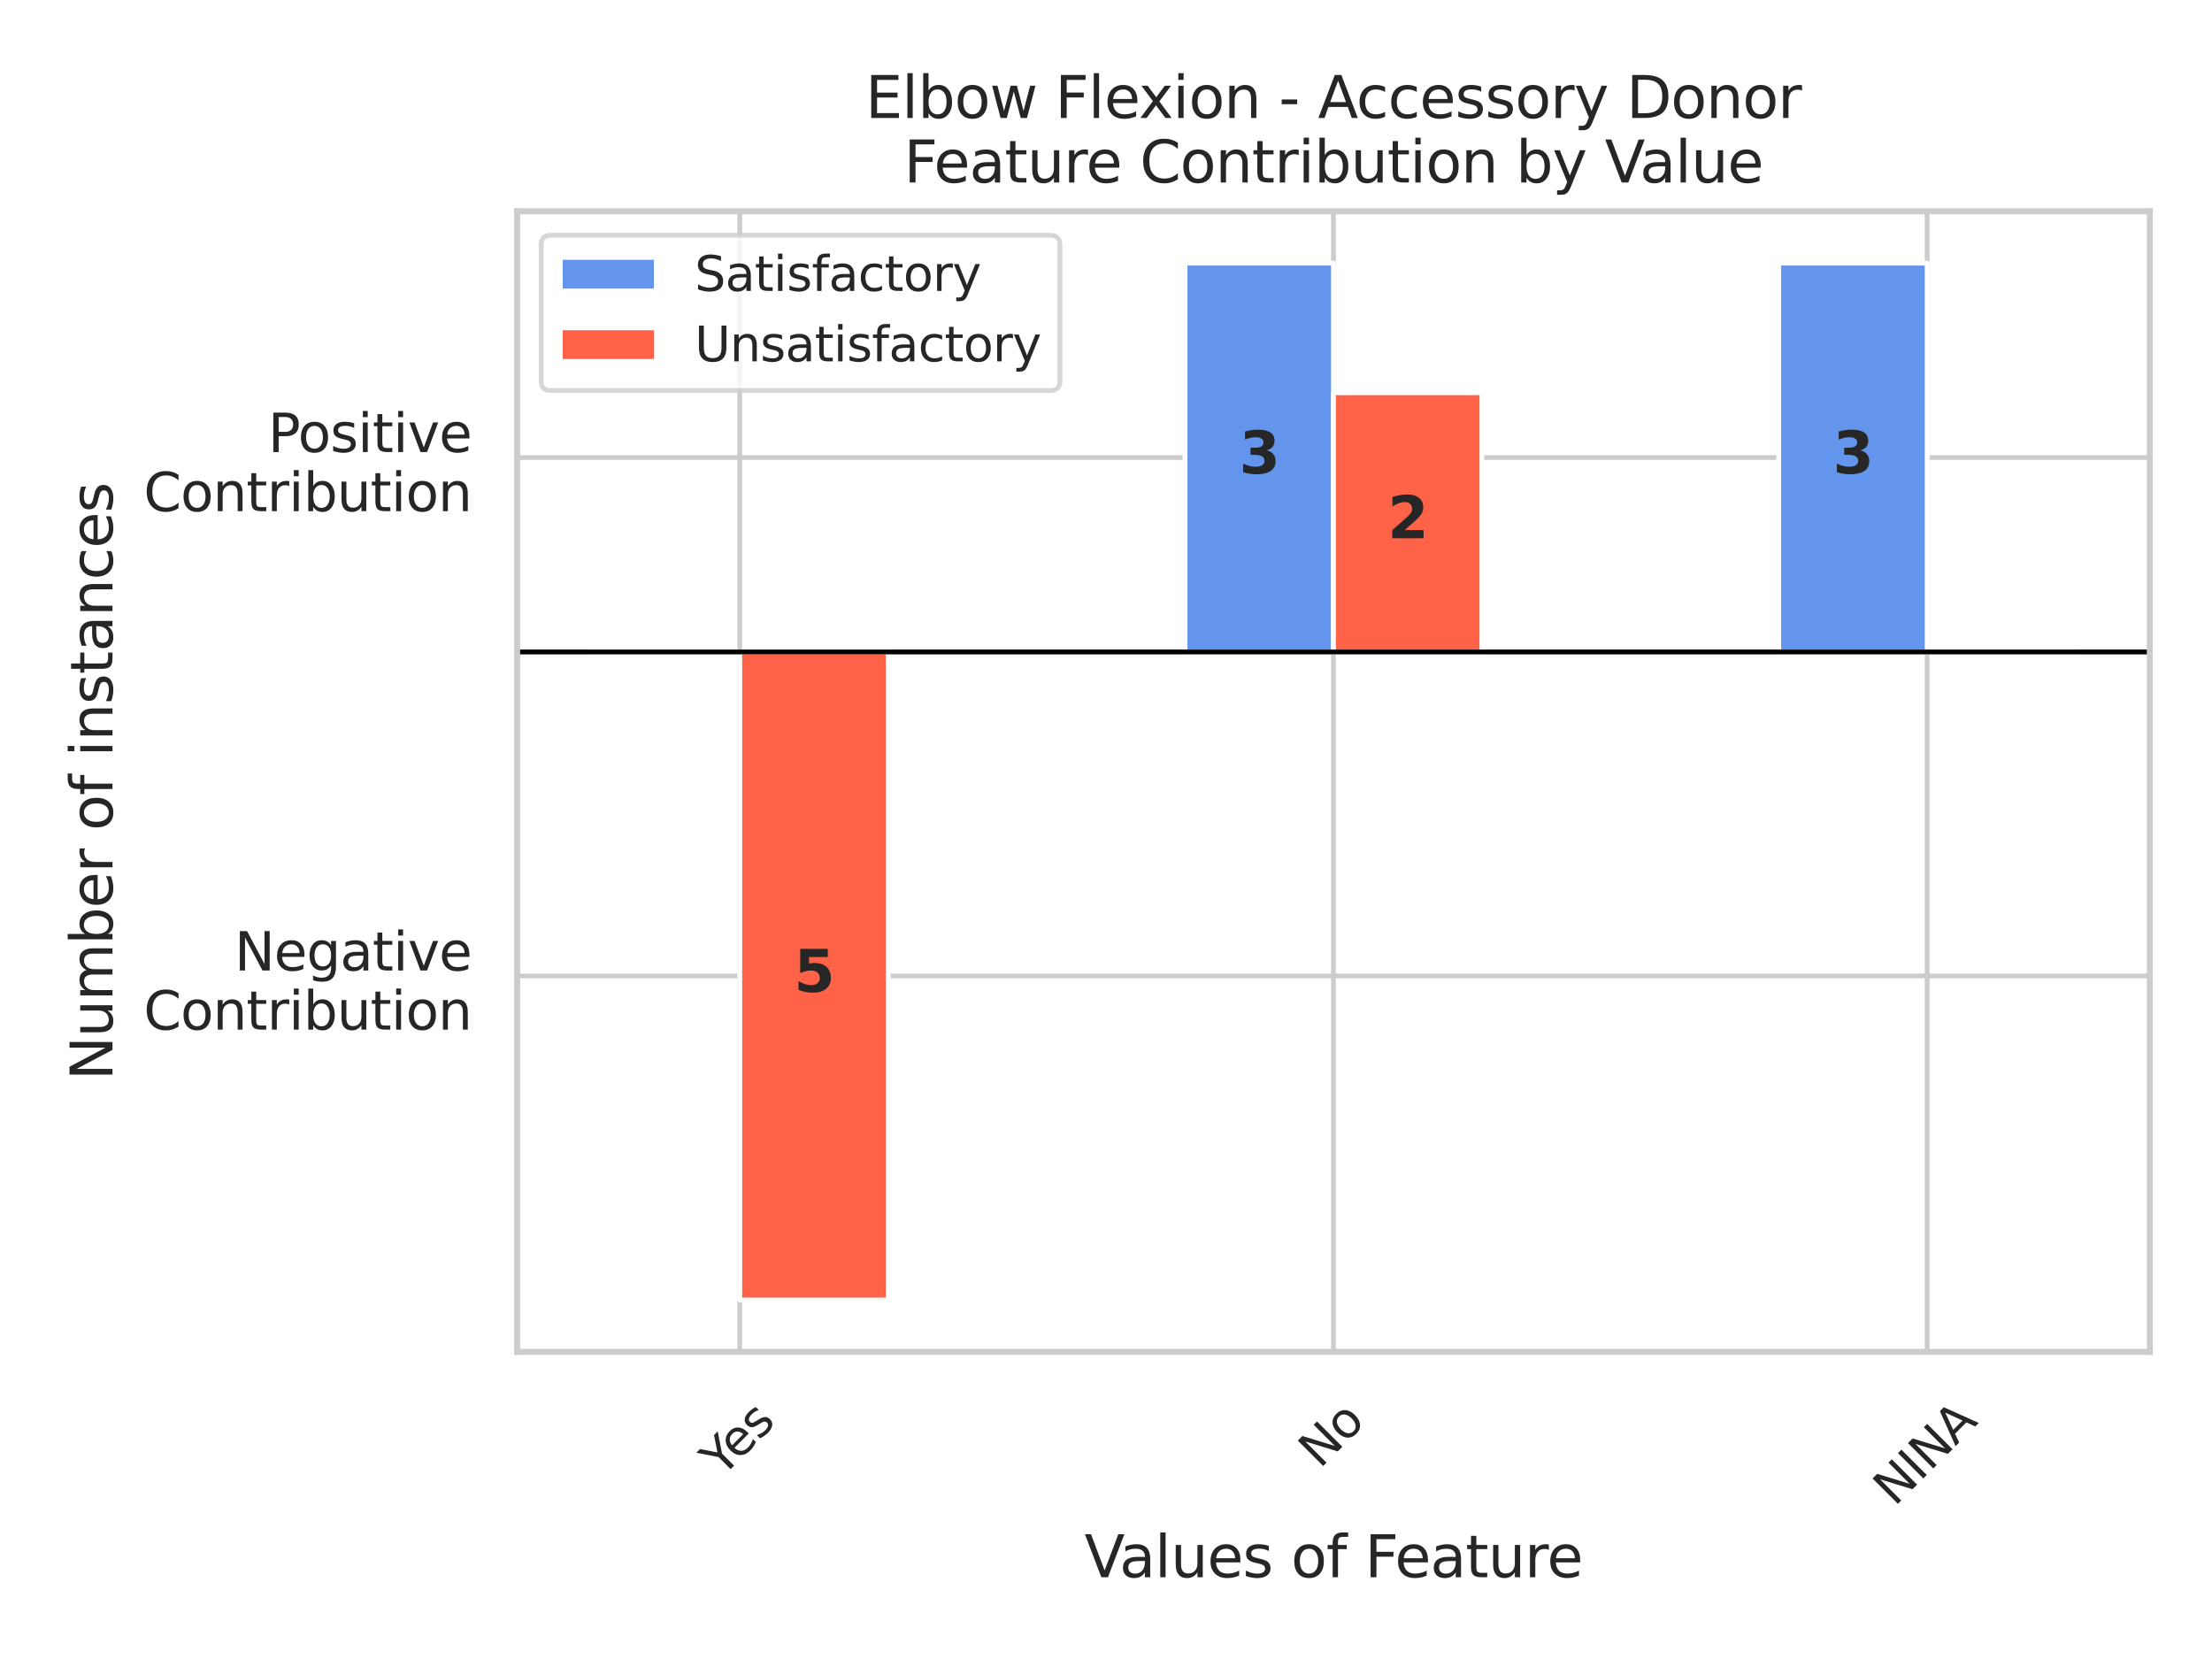 <?xml version="1.0" encoding="utf-8" standalone="no"?>
<!DOCTYPE svg PUBLIC "-//W3C//DTD SVG 1.1//EN"
  "http://www.w3.org/Graphics/SVG/1.1/DTD/svg11.dtd">
<svg xmlns:xlink="http://www.w3.org/1999/xlink" width="460.8pt" height="345.6pt" viewBox="0 0 460.8 345.6" xmlns="http://www.w3.org/2000/svg" version="1.1">
 <defs>
  <style type="text/css">*{stroke-linejoin: round; stroke-linecap: butt}</style>
 </defs>
 <g id="figure_1">
  <g id="patch_1">
   <path d="M 0 345.6 
L 460.8 345.6 
L 460.8 0 
L 0 0 
z
" style="fill: #ffffff"/>
  </g>
  <g id="axes_1">
   <g id="patch_2">
    <path d="M 107.73 281.615 
L 447.84 281.615 
L 447.84 44.016 
L 107.73 44.016 
z
" style="fill: #ffffff"/>
   </g>
   <g id="matplotlib.axis_1">
    <g id="xtick_1">
     <g id="line2d_1">
      <path d="M 154.109 281.615 
L 154.109 44.016 
" clip-path="url(#p8202d905eb)" style="fill: none; stroke: #cccccc; stroke-linecap: round"/>
     </g>
     <g id="text_1">
      <!-- Yes -->
      <g style="fill: #262626" transform="translate(150.353 307.898)rotate(-45)scale(0.1 -0.1)">
       <defs>
        <path id="DejaVuSans-59" d="M -13 4666 
L 666 4666 
L 1959 2747 
L 3244 4666 
L 3922 4666 
L 2272 2222 
L 2272 0 
L 1638 0 
L 1638 2222 
L -13 4666 
z
" transform="scale(0.016)"/>
        <path id="DejaVuSans-65" d="M 3597 1894 
L 3597 1613 
L 953 1613 
Q 991 1019 1311 708 
Q 1631 397 2203 397 
Q 2534 397 2845 478 
Q 3156 559 3463 722 
L 3463 178 
Q 3153 47 2828 -22 
Q 2503 -91 2169 -91 
Q 1331 -91 842 396 
Q 353 884 353 1716 
Q 353 2575 817 3079 
Q 1281 3584 2069 3584 
Q 2775 3584 3186 3129 
Q 3597 2675 3597 1894 
z
M 3022 2063 
Q 3016 2534 2758 2815 
Q 2500 3097 2075 3097 
Q 1594 3097 1305 2825 
Q 1016 2553 972 2059 
L 3022 2063 
z
" transform="scale(0.016)"/>
        <path id="DejaVuSans-73" d="M 2834 3397 
L 2834 2853 
Q 2591 2978 2328 3040 
Q 2066 3103 1784 3103 
Q 1356 3103 1142 2972 
Q 928 2841 928 2578 
Q 928 2378 1081 2264 
Q 1234 2150 1697 2047 
L 1894 2003 
Q 2506 1872 2764 1633 
Q 3022 1394 3022 966 
Q 3022 478 2636 193 
Q 2250 -91 1575 -91 
Q 1294 -91 989 -36 
Q 684 19 347 128 
L 347 722 
Q 666 556 975 473 
Q 1284 391 1588 391 
Q 1994 391 2212 530 
Q 2431 669 2431 922 
Q 2431 1156 2273 1281 
Q 2116 1406 1581 1522 
L 1381 1569 
Q 847 1681 609 1914 
Q 372 2147 372 2553 
Q 372 3047 722 3315 
Q 1072 3584 1716 3584 
Q 2034 3584 2315 3537 
Q 2597 3491 2834 3397 
z
" transform="scale(0.016)"/>
       </defs>
       <use xlink:href="#DejaVuSans-59"/>
       <use xlink:href="#DejaVuSans-65" x="47.834"/>
       <use xlink:href="#DejaVuSans-73" x="109.357"/>
      </g>
     </g>
    </g>
    <g id="xtick_2">
     <g id="line2d_2">
      <path d="M 277.785 281.615 
L 277.785 44.016 
" clip-path="url(#p8202d905eb)" style="fill: none; stroke: #cccccc; stroke-linecap: round"/>
     </g>
     <g id="text_2">
      <!-- No -->
      <g style="fill: #262626" transform="translate(274.929 306.099)rotate(-45)scale(0.1 -0.1)">
       <defs>
        <path id="DejaVuSans-4e" d="M 628 4666 
L 1478 4666 
L 3547 763 
L 3547 4666 
L 4159 4666 
L 4159 0 
L 3309 0 
L 1241 3903 
L 1241 0 
L 628 0 
L 628 4666 
z
" transform="scale(0.016)"/>
        <path id="DejaVuSans-6f" d="M 1959 3097 
Q 1497 3097 1228 2736 
Q 959 2375 959 1747 
Q 959 1119 1226 758 
Q 1494 397 1959 397 
Q 2419 397 2687 759 
Q 2956 1122 2956 1747 
Q 2956 2369 2687 2733 
Q 2419 3097 1959 3097 
z
M 1959 3584 
Q 2709 3584 3137 3096 
Q 3566 2609 3566 1747 
Q 3566 888 3137 398 
Q 2709 -91 1959 -91 
Q 1206 -91 779 398 
Q 353 888 353 1747 
Q 353 2609 779 3096 
Q 1206 3584 1959 3584 
z
" transform="scale(0.016)"/>
       </defs>
       <use xlink:href="#DejaVuSans-4e"/>
       <use xlink:href="#DejaVuSans-6f" x="74.805"/>
      </g>
     </g>
    </g>
    <g id="xtick_3">
     <g id="line2d_3">
      <path d="M 401.461 281.615 
L 401.461 44.016 
" clip-path="url(#p8202d905eb)" style="fill: none; stroke: #cccccc; stroke-linecap: round"/>
     </g>
     <g id="text_3">
      <!-- NINA -->
      <g style="fill: #262626" transform="translate(394.664 313.982)rotate(-45)scale(0.1 -0.1)">
       <defs>
        <path id="DejaVuSans-49" d="M 628 4666 
L 1259 4666 
L 1259 0 
L 628 0 
L 628 4666 
z
" transform="scale(0.016)"/>
        <path id="DejaVuSans-41" d="M 2188 4044 
L 1331 1722 
L 3047 1722 
L 2188 4044 
z
M 1831 4666 
L 2547 4666 
L 4325 0 
L 3669 0 
L 3244 1197 
L 1141 1197 
L 716 0 
L 50 0 
L 1831 4666 
z
" transform="scale(0.016)"/>
       </defs>
       <use xlink:href="#DejaVuSans-4e"/>
       <use xlink:href="#DejaVuSans-49" x="74.805"/>
       <use xlink:href="#DejaVuSans-4e" x="104.297"/>
       <use xlink:href="#DejaVuSans-41" x="179.102"/>
      </g>
     </g>
    </g>
    <g id="text_4">
     <!-- Values of Feature -->
     <g style="fill: #262626" transform="translate(225.917 328.57)scale(0.12 -0.12)">
      <defs>
       <path id="DejaVuSans-56" d="M 1831 0 
L 50 4666 
L 709 4666 
L 2188 738 
L 3669 4666 
L 4325 4666 
L 2547 0 
L 1831 0 
z
" transform="scale(0.016)"/>
       <path id="DejaVuSans-61" d="M 2194 1759 
Q 1497 1759 1228 1600 
Q 959 1441 959 1056 
Q 959 750 1161 570 
Q 1363 391 1709 391 
Q 2188 391 2477 730 
Q 2766 1069 2766 1631 
L 2766 1759 
L 2194 1759 
z
M 3341 1997 
L 3341 0 
L 2766 0 
L 2766 531 
Q 2569 213 2275 61 
Q 1981 -91 1556 -91 
Q 1019 -91 701 211 
Q 384 513 384 1019 
Q 384 1609 779 1909 
Q 1175 2209 1959 2209 
L 2766 2209 
L 2766 2266 
Q 2766 2663 2505 2880 
Q 2244 3097 1772 3097 
Q 1472 3097 1187 3025 
Q 903 2953 641 2809 
L 641 3341 
Q 956 3463 1253 3523 
Q 1550 3584 1831 3584 
Q 2591 3584 2966 3190 
Q 3341 2797 3341 1997 
z
" transform="scale(0.016)"/>
       <path id="DejaVuSans-6c" d="M 603 4863 
L 1178 4863 
L 1178 0 
L 603 0 
L 603 4863 
z
" transform="scale(0.016)"/>
       <path id="DejaVuSans-75" d="M 544 1381 
L 544 3500 
L 1119 3500 
L 1119 1403 
Q 1119 906 1312 657 
Q 1506 409 1894 409 
Q 2359 409 2629 706 
Q 2900 1003 2900 1516 
L 2900 3500 
L 3475 3500 
L 3475 0 
L 2900 0 
L 2900 538 
Q 2691 219 2414 64 
Q 2138 -91 1772 -91 
Q 1169 -91 856 284 
Q 544 659 544 1381 
z
M 1991 3584 
L 1991 3584 
z
" transform="scale(0.016)"/>
       <path id="DejaVuSans-20" transform="scale(0.016)"/>
       <path id="DejaVuSans-66" d="M 2375 4863 
L 2375 4384 
L 1825 4384 
Q 1516 4384 1395 4259 
Q 1275 4134 1275 3809 
L 1275 3500 
L 2222 3500 
L 2222 3053 
L 1275 3053 
L 1275 0 
L 697 0 
L 697 3053 
L 147 3053 
L 147 3500 
L 697 3500 
L 697 3744 
Q 697 4328 969 4595 
Q 1241 4863 1831 4863 
L 2375 4863 
z
" transform="scale(0.016)"/>
       <path id="DejaVuSans-46" d="M 628 4666 
L 3309 4666 
L 3309 4134 
L 1259 4134 
L 1259 2759 
L 3109 2759 
L 3109 2228 
L 1259 2228 
L 1259 0 
L 628 0 
L 628 4666 
z
" transform="scale(0.016)"/>
       <path id="DejaVuSans-74" d="M 1172 4494 
L 1172 3500 
L 2356 3500 
L 2356 3053 
L 1172 3053 
L 1172 1153 
Q 1172 725 1289 603 
Q 1406 481 1766 481 
L 2356 481 
L 2356 0 
L 1766 0 
Q 1100 0 847 248 
Q 594 497 594 1153 
L 594 3053 
L 172 3053 
L 172 3500 
L 594 3500 
L 594 4494 
L 1172 4494 
z
" transform="scale(0.016)"/>
       <path id="DejaVuSans-72" d="M 2631 2963 
Q 2534 3019 2420 3045 
Q 2306 3072 2169 3072 
Q 1681 3072 1420 2755 
Q 1159 2438 1159 1844 
L 1159 0 
L 581 0 
L 581 3500 
L 1159 3500 
L 1159 2956 
Q 1341 3275 1631 3429 
Q 1922 3584 2338 3584 
Q 2397 3584 2469 3576 
Q 2541 3569 2628 3553 
L 2631 2963 
z
" transform="scale(0.016)"/>
      </defs>
      <use xlink:href="#DejaVuSans-56"/>
      <use xlink:href="#DejaVuSans-61" x="60.658"/>
      <use xlink:href="#DejaVuSans-6c" x="121.938"/>
      <use xlink:href="#DejaVuSans-75" x="149.721"/>
      <use xlink:href="#DejaVuSans-65" x="213.1"/>
      <use xlink:href="#DejaVuSans-73" x="274.623"/>
      <use xlink:href="#DejaVuSans-20" x="326.723"/>
      <use xlink:href="#DejaVuSans-6f" x="358.51"/>
      <use xlink:href="#DejaVuSans-66" x="419.691"/>
      <use xlink:href="#DejaVuSans-20" x="454.896"/>
      <use xlink:href="#DejaVuSans-46" x="486.684"/>
      <use xlink:href="#DejaVuSans-65" x="538.703"/>
      <use xlink:href="#DejaVuSans-61" x="600.227"/>
      <use xlink:href="#DejaVuSans-74" x="661.506"/>
      <use xlink:href="#DejaVuSans-75" x="700.715"/>
      <use xlink:href="#DejaVuSans-72" x="764.094"/>
      <use xlink:href="#DejaVuSans-65" x="802.957"/>
     </g>
    </g>
   </g>
   <g id="matplotlib.axis_2">
    <g id="ytick_1">
     <g id="line2d_4">
      <path d="M 107.73 95.316 
L 447.84 95.316 
" clip-path="url(#p8202d905eb)" style="fill: none; stroke: #cccccc; stroke-linecap: round"/>
     </g>
     <g id="text_5">
      <!-- Positive -->
      <g style="fill: #262626" transform="translate(55.832 94.172)scale(0.11 -0.11)">
       <defs>
        <path id="DejaVuSans-50" d="M 1259 4147 
L 1259 2394 
L 2053 2394 
Q 2494 2394 2734 2622 
Q 2975 2850 2975 3272 
Q 2975 3691 2734 3919 
Q 2494 4147 2053 4147 
L 1259 4147 
z
M 628 4666 
L 2053 4666 
Q 2838 4666 3239 4311 
Q 3641 3956 3641 3272 
Q 3641 2581 3239 2228 
Q 2838 1875 2053 1875 
L 1259 1875 
L 1259 0 
L 628 0 
L 628 4666 
z
" transform="scale(0.016)"/>
        <path id="DejaVuSans-69" d="M 603 3500 
L 1178 3500 
L 1178 0 
L 603 0 
L 603 3500 
z
M 603 4863 
L 1178 4863 
L 1178 4134 
L 603 4134 
L 603 4863 
z
" transform="scale(0.016)"/>
        <path id="DejaVuSans-76" d="M 191 3500 
L 800 3500 
L 1894 563 
L 2988 3500 
L 3597 3500 
L 2284 0 
L 1503 0 
L 191 3500 
z
" transform="scale(0.016)"/>
       </defs>
       <use xlink:href="#DejaVuSans-50"/>
       <use xlink:href="#DejaVuSans-6f" x="56.678"/>
       <use xlink:href="#DejaVuSans-73" x="117.859"/>
       <use xlink:href="#DejaVuSans-69" x="169.959"/>
       <use xlink:href="#DejaVuSans-74" x="197.742"/>
       <use xlink:href="#DejaVuSans-69" x="236.951"/>
       <use xlink:href="#DejaVuSans-76" x="264.734"/>
       <use xlink:href="#DejaVuSans-65" x="323.914"/>
      </g>
      <!-- Contribution -->
      <g style="fill: #262626" transform="translate(29.932 106.49)scale(0.11 -0.11)">
       <defs>
        <path id="DejaVuSans-43" d="M 4122 4306 
L 4122 3641 
Q 3803 3938 3442 4084 
Q 3081 4231 2675 4231 
Q 1875 4231 1450 3742 
Q 1025 3253 1025 2328 
Q 1025 1406 1450 917 
Q 1875 428 2675 428 
Q 3081 428 3442 575 
Q 3803 722 4122 1019 
L 4122 359 
Q 3791 134 3420 21 
Q 3050 -91 2638 -91 
Q 1578 -91 968 557 
Q 359 1206 359 2328 
Q 359 3453 968 4101 
Q 1578 4750 2638 4750 
Q 3056 4750 3426 4639 
Q 3797 4528 4122 4306 
z
" transform="scale(0.016)"/>
        <path id="DejaVuSans-6e" d="M 3513 2113 
L 3513 0 
L 2938 0 
L 2938 2094 
Q 2938 2591 2744 2837 
Q 2550 3084 2163 3084 
Q 1697 3084 1428 2787 
Q 1159 2491 1159 1978 
L 1159 0 
L 581 0 
L 581 3500 
L 1159 3500 
L 1159 2956 
Q 1366 3272 1645 3428 
Q 1925 3584 2291 3584 
Q 2894 3584 3203 3211 
Q 3513 2838 3513 2113 
z
" transform="scale(0.016)"/>
        <path id="DejaVuSans-62" d="M 3116 1747 
Q 3116 2381 2855 2742 
Q 2594 3103 2138 3103 
Q 1681 3103 1420 2742 
Q 1159 2381 1159 1747 
Q 1159 1113 1420 752 
Q 1681 391 2138 391 
Q 2594 391 2855 752 
Q 3116 1113 3116 1747 
z
M 1159 2969 
Q 1341 3281 1617 3432 
Q 1894 3584 2278 3584 
Q 2916 3584 3314 3078 
Q 3713 2572 3713 1747 
Q 3713 922 3314 415 
Q 2916 -91 2278 -91 
Q 1894 -91 1617 61 
Q 1341 213 1159 525 
L 1159 0 
L 581 0 
L 581 4863 
L 1159 4863 
L 1159 2969 
z
" transform="scale(0.016)"/>
       </defs>
       <use xlink:href="#DejaVuSans-43"/>
       <use xlink:href="#DejaVuSans-6f" x="69.824"/>
       <use xlink:href="#DejaVuSans-6e" x="131.006"/>
       <use xlink:href="#DejaVuSans-74" x="194.385"/>
       <use xlink:href="#DejaVuSans-72" x="233.594"/>
       <use xlink:href="#DejaVuSans-69" x="274.707"/>
       <use xlink:href="#DejaVuSans-62" x="302.49"/>
       <use xlink:href="#DejaVuSans-75" x="365.967"/>
       <use xlink:href="#DejaVuSans-74" x="429.346"/>
       <use xlink:href="#DejaVuSans-69" x="468.555"/>
       <use xlink:href="#DejaVuSans-6f" x="496.338"/>
       <use xlink:href="#DejaVuSans-6e" x="557.52"/>
      </g>
     </g>
    </g>
    <g id="ytick_2">
     <g id="line2d_5">
      <path d="M 107.73 135.816 
L 447.84 135.816 
" clip-path="url(#p8202d905eb)" style="fill: none; stroke: #cccccc; stroke-linecap: round"/>
     </g>
    </g>
    <g id="ytick_3">
     <g id="line2d_6">
      <path d="M 107.73 203.315 
L 447.84 203.315 
" clip-path="url(#p8202d905eb)" style="fill: none; stroke: #cccccc; stroke-linecap: round"/>
     </g>
     <g id="text_6">
      <!-- Negative -->
      <g style="fill: #262626" transform="translate(48.861 202.172)scale(0.11 -0.11)">
       <defs>
        <path id="DejaVuSans-67" d="M 2906 1791 
Q 2906 2416 2648 2759 
Q 2391 3103 1925 3103 
Q 1463 3103 1205 2759 
Q 947 2416 947 1791 
Q 947 1169 1205 825 
Q 1463 481 1925 481 
Q 2391 481 2648 825 
Q 2906 1169 2906 1791 
z
M 3481 434 
Q 3481 -459 3084 -895 
Q 2688 -1331 1869 -1331 
Q 1566 -1331 1297 -1286 
Q 1028 -1241 775 -1147 
L 775 -588 
Q 1028 -725 1275 -790 
Q 1522 -856 1778 -856 
Q 2344 -856 2625 -561 
Q 2906 -266 2906 331 
L 2906 616 
Q 2728 306 2450 153 
Q 2172 0 1784 0 
Q 1141 0 747 490 
Q 353 981 353 1791 
Q 353 2603 747 3093 
Q 1141 3584 1784 3584 
Q 2172 3584 2450 3431 
Q 2728 3278 2906 2969 
L 2906 3500 
L 3481 3500 
L 3481 434 
z
" transform="scale(0.016)"/>
       </defs>
       <use xlink:href="#DejaVuSans-4e"/>
       <use xlink:href="#DejaVuSans-65" x="74.805"/>
       <use xlink:href="#DejaVuSans-67" x="136.328"/>
       <use xlink:href="#DejaVuSans-61" x="199.805"/>
       <use xlink:href="#DejaVuSans-74" x="261.084"/>
       <use xlink:href="#DejaVuSans-69" x="300.293"/>
       <use xlink:href="#DejaVuSans-76" x="328.076"/>
       <use xlink:href="#DejaVuSans-65" x="387.256"/>
      </g>
      <!-- Contribution -->
      <g style="fill: #262626" transform="translate(29.932 214.489)scale(0.11 -0.11)">
       <use xlink:href="#DejaVuSans-43"/>
       <use xlink:href="#DejaVuSans-6f" x="69.824"/>
       <use xlink:href="#DejaVuSans-6e" x="131.006"/>
       <use xlink:href="#DejaVuSans-74" x="194.385"/>
       <use xlink:href="#DejaVuSans-72" x="233.594"/>
       <use xlink:href="#DejaVuSans-69" x="274.707"/>
       <use xlink:href="#DejaVuSans-62" x="302.49"/>
       <use xlink:href="#DejaVuSans-75" x="365.967"/>
       <use xlink:href="#DejaVuSans-74" x="429.346"/>
       <use xlink:href="#DejaVuSans-69" x="468.555"/>
       <use xlink:href="#DejaVuSans-6f" x="496.338"/>
       <use xlink:href="#DejaVuSans-6e" x="557.52"/>
      </g>
     </g>
    </g>
    <g id="text_7">
     <!-- Number of instances -->
     <g style="fill: #262626" transform="translate(23.436 225.059)rotate(-90)scale(0.12 -0.12)">
      <defs>
       <path id="DejaVuSans-6d" d="M 3328 2828 
Q 3544 3216 3844 3400 
Q 4144 3584 4550 3584 
Q 5097 3584 5394 3201 
Q 5691 2819 5691 2113 
L 5691 0 
L 5113 0 
L 5113 2094 
Q 5113 2597 4934 2840 
Q 4756 3084 4391 3084 
Q 3944 3084 3684 2787 
Q 3425 2491 3425 1978 
L 3425 0 
L 2847 0 
L 2847 2094 
Q 2847 2600 2669 2842 
Q 2491 3084 2119 3084 
Q 1678 3084 1418 2786 
Q 1159 2488 1159 1978 
L 1159 0 
L 581 0 
L 581 3500 
L 1159 3500 
L 1159 2956 
Q 1356 3278 1631 3431 
Q 1906 3584 2284 3584 
Q 2666 3584 2933 3390 
Q 3200 3197 3328 2828 
z
" transform="scale(0.016)"/>
       <path id="DejaVuSans-63" d="M 3122 3366 
L 3122 2828 
Q 2878 2963 2633 3030 
Q 2388 3097 2138 3097 
Q 1578 3097 1268 2742 
Q 959 2388 959 1747 
Q 959 1106 1268 751 
Q 1578 397 2138 397 
Q 2388 397 2633 464 
Q 2878 531 3122 666 
L 3122 134 
Q 2881 22 2623 -34 
Q 2366 -91 2075 -91 
Q 1284 -91 818 406 
Q 353 903 353 1747 
Q 353 2603 823 3093 
Q 1294 3584 2113 3584 
Q 2378 3584 2631 3529 
Q 2884 3475 3122 3366 
z
" transform="scale(0.016)"/>
      </defs>
      <use xlink:href="#DejaVuSans-4e"/>
      <use xlink:href="#DejaVuSans-75" x="74.805"/>
      <use xlink:href="#DejaVuSans-6d" x="138.184"/>
      <use xlink:href="#DejaVuSans-62" x="235.596"/>
      <use xlink:href="#DejaVuSans-65" x="299.072"/>
      <use xlink:href="#DejaVuSans-72" x="360.596"/>
      <use xlink:href="#DejaVuSans-20" x="401.709"/>
      <use xlink:href="#DejaVuSans-6f" x="433.496"/>
      <use xlink:href="#DejaVuSans-66" x="494.678"/>
      <use xlink:href="#DejaVuSans-20" x="529.883"/>
      <use xlink:href="#DejaVuSans-69" x="561.67"/>
      <use xlink:href="#DejaVuSans-6e" x="589.453"/>
      <use xlink:href="#DejaVuSans-73" x="652.832"/>
      <use xlink:href="#DejaVuSans-74" x="704.932"/>
      <use xlink:href="#DejaVuSans-61" x="744.141"/>
      <use xlink:href="#DejaVuSans-6e" x="805.42"/>
      <use xlink:href="#DejaVuSans-63" x="868.799"/>
      <use xlink:href="#DejaVuSans-65" x="923.779"/>
      <use xlink:href="#DejaVuSans-73" x="985.303"/>
     </g>
    </g>
   </g>
   <g id="patch_3">
    <path d="M 123.19 135.816 
L 154.109 135.816 
L 154.109 135.816 
L 123.19 135.816 
z
" clip-path="url(#p8202d905eb)" style="fill: #6495ed; stroke: #ffffff; stroke-linejoin: miter"/>
   </g>
   <g id="patch_4">
    <path d="M 246.866 135.816 
L 277.785 135.816 
L 277.785 54.816 
L 246.866 54.816 
z
" clip-path="url(#p8202d905eb)" style="fill: #6495ed; stroke: #ffffff; stroke-linejoin: miter"/>
   </g>
   <g id="patch_5">
    <path d="M 370.542 135.816 
L 401.461 135.816 
L 401.461 54.816 
L 370.542 54.816 
z
" clip-path="url(#p8202d905eb)" style="fill: #6495ed; stroke: #ffffff; stroke-linejoin: miter"/>
   </g>
   <g id="patch_6">
    <path d="M 154.109 135.816 
L 185.028 135.816 
L 185.028 135.816 
L 154.109 135.816 
z
" clip-path="url(#p8202d905eb)" style="fill: #ff6347; stroke: #ffffff; stroke-linejoin: miter"/>
   </g>
   <g id="patch_7">
    <path d="M 277.785 135.816 
L 308.704 135.816 
L 308.704 81.816 
L 277.785 81.816 
z
" clip-path="url(#p8202d905eb)" style="fill: #ff6347; stroke: #ffffff; stroke-linejoin: miter"/>
   </g>
   <g id="patch_8">
    <path d="M 401.461 135.816 
L 432.38 135.816 
L 432.38 135.816 
L 401.461 135.816 
z
" clip-path="url(#p8202d905eb)" style="fill: #ff6347; stroke: #ffffff; stroke-linejoin: miter"/>
   </g>
   <g id="patch_9">
    <path d="M 123.19 135.816 
L 154.109 135.816 
L 154.109 135.816 
L 123.19 135.816 
z
" clip-path="url(#p8202d905eb)" style="fill: #6495ed; stroke: #ffffff; stroke-linejoin: miter"/>
   </g>
   <g id="patch_10">
    <path d="M 246.866 135.816 
L 277.785 135.816 
L 277.785 135.816 
L 246.866 135.816 
z
" clip-path="url(#p8202d905eb)" style="fill: #6495ed; stroke: #ffffff; stroke-linejoin: miter"/>
   </g>
   <g id="patch_11">
    <path d="M 370.542 135.816 
L 401.461 135.816 
L 401.461 135.816 
L 370.542 135.816 
z
" clip-path="url(#p8202d905eb)" style="fill: #6495ed; stroke: #ffffff; stroke-linejoin: miter"/>
   </g>
   <g id="patch_12">
    <path d="M 154.109 135.816 
L 185.028 135.816 
L 185.028 270.815 
L 154.109 270.815 
z
" clip-path="url(#p8202d905eb)" style="fill: #ff6347; stroke: #ffffff; stroke-linejoin: miter"/>
   </g>
   <g id="patch_13">
    <path d="M 277.785 135.816 
L 308.704 135.816 
L 308.704 135.816 
L 277.785 135.816 
z
" clip-path="url(#p8202d905eb)" style="fill: #ff6347; stroke: #ffffff; stroke-linejoin: miter"/>
   </g>
   <g id="patch_14">
    <path d="M 401.461 135.816 
L 432.38 135.816 
L 432.38 135.816 
L 401.461 135.816 
z
" clip-path="url(#p8202d905eb)" style="fill: #ff6347; stroke: #ffffff; stroke-linejoin: miter"/>
   </g>
   <g id="line2d_7">
    <path d="M 107.73 135.816 
L 447.84 135.816 
" clip-path="url(#p8202d905eb)" style="fill: none; stroke: #000000; stroke-linecap: round"/>
   </g>
   <g id="patch_15">
    <path d="M 107.73 281.615 
L 107.73 44.016 
" style="fill: none; stroke: #cccccc; stroke-width: 1.25; stroke-linejoin: miter; stroke-linecap: square"/>
   </g>
   <g id="patch_16">
    <path d="M 447.84 281.615 
L 447.84 44.016 
" style="fill: none; stroke: #cccccc; stroke-width: 1.25; stroke-linejoin: miter; stroke-linecap: square"/>
   </g>
   <g id="patch_17">
    <path d="M 107.73 281.615 
L 447.84 281.615 
" style="fill: none; stroke: #cccccc; stroke-width: 1.25; stroke-linejoin: miter; stroke-linecap: square"/>
   </g>
   <g id="patch_18">
    <path d="M 107.73 44.016 
L 447.84 44.016 
" style="fill: none; stroke: #cccccc; stroke-width: 1.25; stroke-linejoin: miter; stroke-linecap: square"/>
   </g>
   <g id="text_8">
    <!-- 3 -->
    <g style="fill: #262626" transform="translate(258.151 98.627)scale(0.12 -0.12)">
     <defs>
      <path id="DejaVuSans-Bold-33" d="M 2981 2516 
Q 3453 2394 3698 2092 
Q 3944 1791 3944 1325 
Q 3944 631 3412 270 
Q 2881 -91 1863 -91 
Q 1503 -91 1142 -33 
Q 781 25 428 141 
L 428 1069 
Q 766 900 1098 814 
Q 1431 728 1753 728 
Q 2231 728 2486 893 
Q 2741 1059 2741 1369 
Q 2741 1688 2480 1852 
Q 2219 2016 1709 2016 
L 1228 2016 
L 1228 2791 
L 1734 2791 
Q 2188 2791 2409 2933 
Q 2631 3075 2631 3366 
Q 2631 3634 2415 3781 
Q 2200 3928 1806 3928 
Q 1516 3928 1219 3862 
Q 922 3797 628 3669 
L 628 4550 
Q 984 4650 1334 4700 
Q 1684 4750 2022 4750 
Q 2931 4750 3382 4451 
Q 3834 4153 3834 3553 
Q 3834 3144 3618 2883 
Q 3403 2622 2981 2516 
z
" transform="scale(0.016)"/>
     </defs>
     <use xlink:href="#DejaVuSans-Bold-33"/>
    </g>
   </g>
   <g id="text_9">
    <!-- 3 -->
    <g style="fill: #262626" transform="translate(381.827 98.627)scale(0.12 -0.12)">
     <use xlink:href="#DejaVuSans-Bold-33"/>
    </g>
   </g>
   <g id="text_10">
    <!-- 2 -->
    <g style="fill: #262626" transform="translate(289.07 112.127)scale(0.12 -0.12)">
     <defs>
      <path id="DejaVuSans-Bold-32" d="M 1844 884 
L 3897 884 
L 3897 0 
L 506 0 
L 506 884 
L 2209 2388 
Q 2438 2594 2547 2791 
Q 2656 2988 2656 3200 
Q 2656 3528 2436 3728 
Q 2216 3928 1850 3928 
Q 1569 3928 1234 3808 
Q 900 3688 519 3450 
L 519 4475 
Q 925 4609 1322 4679 
Q 1719 4750 2100 4750 
Q 2938 4750 3402 4381 
Q 3866 4013 3866 3353 
Q 3866 2972 3669 2642 
Q 3472 2313 2841 1759 
L 1844 884 
z
" transform="scale(0.016)"/>
     </defs>
     <use xlink:href="#DejaVuSans-Bold-32"/>
    </g>
   </g>
   <g id="text_11">
    <!-- 5 -->
    <g style="fill: #262626" transform="translate(165.393 206.627)scale(0.12 -0.12)">
     <defs>
      <path id="DejaVuSans-Bold-35" d="M 678 4666 
L 3669 4666 
L 3669 3781 
L 1638 3781 
L 1638 3059 
Q 1775 3097 1914 3117 
Q 2053 3138 2203 3138 
Q 3056 3138 3531 2711 
Q 4006 2284 4006 1522 
Q 4006 766 3489 337 
Q 2972 -91 2053 -91 
Q 1656 -91 1267 -14 
Q 878 63 494 219 
L 494 1166 
Q 875 947 1217 837 
Q 1559 728 1863 728 
Q 2300 728 2551 942 
Q 2803 1156 2803 1522 
Q 2803 1891 2551 2103 
Q 2300 2316 1863 2316 
Q 1603 2316 1309 2248 
Q 1016 2181 678 2041 
L 678 4666 
z
" transform="scale(0.016)"/>
     </defs>
     <use xlink:href="#DejaVuSans-Bold-35"/>
    </g>
   </g>
   <g id="text_12">
    <!-- Elbow Flexion - Accessory Donor -->
    <g style="fill: #262626" transform="translate(180.29 24.579)scale(0.12 -0.12)">
     <defs>
      <path id="DejaVuSans-45" d="M 628 4666 
L 3578 4666 
L 3578 4134 
L 1259 4134 
L 1259 2753 
L 3481 2753 
L 3481 2222 
L 1259 2222 
L 1259 531 
L 3634 531 
L 3634 0 
L 628 0 
L 628 4666 
z
" transform="scale(0.016)"/>
      <path id="DejaVuSans-77" d="M 269 3500 
L 844 3500 
L 1563 769 
L 2278 3500 
L 2956 3500 
L 3675 769 
L 4391 3500 
L 4966 3500 
L 4050 0 
L 3372 0 
L 2619 2869 
L 1863 0 
L 1184 0 
L 269 3500 
z
" transform="scale(0.016)"/>
      <path id="DejaVuSans-78" d="M 3513 3500 
L 2247 1797 
L 3578 0 
L 2900 0 
L 1881 1375 
L 863 0 
L 184 0 
L 1544 1831 
L 300 3500 
L 978 3500 
L 1906 2253 
L 2834 3500 
L 3513 3500 
z
" transform="scale(0.016)"/>
      <path id="DejaVuSans-2d" d="M 313 2009 
L 1997 2009 
L 1997 1497 
L 313 1497 
L 313 2009 
z
" transform="scale(0.016)"/>
      <path id="DejaVuSans-79" d="M 2059 -325 
Q 1816 -950 1584 -1140 
Q 1353 -1331 966 -1331 
L 506 -1331 
L 506 -850 
L 844 -850 
Q 1081 -850 1212 -737 
Q 1344 -625 1503 -206 
L 1606 56 
L 191 3500 
L 800 3500 
L 1894 763 
L 2988 3500 
L 3597 3500 
L 2059 -325 
z
" transform="scale(0.016)"/>
      <path id="DejaVuSans-44" d="M 1259 4147 
L 1259 519 
L 2022 519 
Q 2988 519 3436 956 
Q 3884 1394 3884 2338 
Q 3884 3275 3436 3711 
Q 2988 4147 2022 4147 
L 1259 4147 
z
M 628 4666 
L 1925 4666 
Q 3281 4666 3915 4102 
Q 4550 3538 4550 2338 
Q 4550 1131 3912 565 
Q 3275 0 1925 0 
L 628 0 
L 628 4666 
z
" transform="scale(0.016)"/>
     </defs>
     <use xlink:href="#DejaVuSans-45"/>
     <use xlink:href="#DejaVuSans-6c" x="63.184"/>
     <use xlink:href="#DejaVuSans-62" x="90.967"/>
     <use xlink:href="#DejaVuSans-6f" x="154.443"/>
     <use xlink:href="#DejaVuSans-77" x="215.625"/>
     <use xlink:href="#DejaVuSans-20" x="297.412"/>
     <use xlink:href="#DejaVuSans-46" x="329.199"/>
     <use xlink:href="#DejaVuSans-6c" x="386.719"/>
     <use xlink:href="#DejaVuSans-65" x="414.502"/>
     <use xlink:href="#DejaVuSans-78" x="474.275"/>
     <use xlink:href="#DejaVuSans-69" x="533.455"/>
     <use xlink:href="#DejaVuSans-6f" x="561.238"/>
     <use xlink:href="#DejaVuSans-6e" x="622.42"/>
     <use xlink:href="#DejaVuSans-20" x="685.799"/>
     <use xlink:href="#DejaVuSans-2d" x="717.586"/>
     <use xlink:href="#DejaVuSans-20" x="753.67"/>
     <use xlink:href="#DejaVuSans-41" x="785.457"/>
     <use xlink:href="#DejaVuSans-63" x="852.115"/>
     <use xlink:href="#DejaVuSans-63" x="907.096"/>
     <use xlink:href="#DejaVuSans-65" x="962.076"/>
     <use xlink:href="#DejaVuSans-73" x="1023.6"/>
     <use xlink:href="#DejaVuSans-73" x="1075.699"/>
     <use xlink:href="#DejaVuSans-6f" x="1127.799"/>
     <use xlink:href="#DejaVuSans-72" x="1188.98"/>
     <use xlink:href="#DejaVuSans-79" x="1230.094"/>
     <use xlink:href="#DejaVuSans-20" x="1289.273"/>
     <use xlink:href="#DejaVuSans-44" x="1321.061"/>
     <use xlink:href="#DejaVuSans-6f" x="1398.062"/>
     <use xlink:href="#DejaVuSans-6e" x="1459.244"/>
     <use xlink:href="#DejaVuSans-6f" x="1522.623"/>
     <use xlink:href="#DejaVuSans-72" x="1583.805"/>
    </g>
    <!-- Feature Contribution by Value -->
    <g style="fill: #262626" transform="translate(188.305 38.016)scale(0.12 -0.12)">
     <use xlink:href="#DejaVuSans-46"/>
     <use xlink:href="#DejaVuSans-65" x="52.02"/>
     <use xlink:href="#DejaVuSans-61" x="113.543"/>
     <use xlink:href="#DejaVuSans-74" x="174.822"/>
     <use xlink:href="#DejaVuSans-75" x="214.031"/>
     <use xlink:href="#DejaVuSans-72" x="277.41"/>
     <use xlink:href="#DejaVuSans-65" x="316.273"/>
     <use xlink:href="#DejaVuSans-20" x="377.797"/>
     <use xlink:href="#DejaVuSans-43" x="409.584"/>
     <use xlink:href="#DejaVuSans-6f" x="479.408"/>
     <use xlink:href="#DejaVuSans-6e" x="540.59"/>
     <use xlink:href="#DejaVuSans-74" x="603.969"/>
     <use xlink:href="#DejaVuSans-72" x="643.178"/>
     <use xlink:href="#DejaVuSans-69" x="684.291"/>
     <use xlink:href="#DejaVuSans-62" x="712.074"/>
     <use xlink:href="#DejaVuSans-75" x="775.551"/>
     <use xlink:href="#DejaVuSans-74" x="838.93"/>
     <use xlink:href="#DejaVuSans-69" x="878.139"/>
     <use xlink:href="#DejaVuSans-6f" x="905.922"/>
     <use xlink:href="#DejaVuSans-6e" x="967.104"/>
     <use xlink:href="#DejaVuSans-20" x="1030.482"/>
     <use xlink:href="#DejaVuSans-62" x="1062.27"/>
     <use xlink:href="#DejaVuSans-79" x="1125.746"/>
     <use xlink:href="#DejaVuSans-20" x="1184.926"/>
     <use xlink:href="#DejaVuSans-56" x="1216.713"/>
     <use xlink:href="#DejaVuSans-61" x="1277.371"/>
     <use xlink:href="#DejaVuSans-6c" x="1338.65"/>
     <use xlink:href="#DejaVuSans-75" x="1366.434"/>
     <use xlink:href="#DejaVuSans-65" x="1429.812"/>
    </g>
   </g>
   <g id="legend_1">
    <g id="patch_19">
     <path d="M 114.727 81.357 
L 218.803 81.357 
Q 220.802 81.357 220.802 79.358 
L 220.802 51.013 
Q 220.802 49.014 218.803 49.014 
L 114.727 49.014 
Q 112.728 49.014 112.728 51.013 
L 112.728 79.358 
Q 112.728 81.357 114.727 81.357 
z
" style="fill: #ffffff; opacity: 0.8; stroke: #cccccc; stroke-linejoin: miter"/>
    </g>
    <g id="patch_20">
     <path d="M 116.726 60.608 
L 136.718 60.608 
L 136.718 53.611 
L 116.726 53.611 
z
" style="fill: #6495ed; stroke: #ffffff; stroke-linejoin: miter"/>
    </g>
    <g id="text_13">
     <!-- Satisfactory -->
     <g style="fill: #262626" transform="translate(144.715 60.608)scale(0.1 -0.1)">
      <defs>
       <path id="DejaVuSans-53" d="M 3425 4513 
L 3425 3897 
Q 3066 4069 2747 4153 
Q 2428 4238 2131 4238 
Q 1616 4238 1336 4038 
Q 1056 3838 1056 3469 
Q 1056 3159 1242 3001 
Q 1428 2844 1947 2747 
L 2328 2669 
Q 3034 2534 3370 2195 
Q 3706 1856 3706 1288 
Q 3706 609 3251 259 
Q 2797 -91 1919 -91 
Q 1588 -91 1214 -16 
Q 841 59 441 206 
L 441 856 
Q 825 641 1194 531 
Q 1563 422 1919 422 
Q 2459 422 2753 634 
Q 3047 847 3047 1241 
Q 3047 1584 2836 1778 
Q 2625 1972 2144 2069 
L 1759 2144 
Q 1053 2284 737 2584 
Q 422 2884 422 3419 
Q 422 4038 858 4394 
Q 1294 4750 2059 4750 
Q 2388 4750 2728 4690 
Q 3069 4631 3425 4513 
z
" transform="scale(0.016)"/>
      </defs>
      <use xlink:href="#DejaVuSans-53"/>
      <use xlink:href="#DejaVuSans-61" x="63.477"/>
      <use xlink:href="#DejaVuSans-74" x="124.756"/>
      <use xlink:href="#DejaVuSans-69" x="163.965"/>
      <use xlink:href="#DejaVuSans-73" x="191.748"/>
      <use xlink:href="#DejaVuSans-66" x="243.848"/>
      <use xlink:href="#DejaVuSans-61" x="279.053"/>
      <use xlink:href="#DejaVuSans-63" x="340.332"/>
      <use xlink:href="#DejaVuSans-74" x="395.312"/>
      <use xlink:href="#DejaVuSans-6f" x="434.521"/>
      <use xlink:href="#DejaVuSans-72" x="495.703"/>
      <use xlink:href="#DejaVuSans-79" x="536.816"/>
     </g>
    </g>
    <g id="patch_21">
     <path d="M 116.726 75.28 
L 136.718 75.28 
L 136.718 68.283 
L 116.726 68.283 
z
" style="fill: #ff6347; stroke: #ffffff; stroke-linejoin: miter"/>
    </g>
    <g id="text_14">
     <!-- Unsatisfactory -->
     <g style="fill: #262626" transform="translate(144.715 75.28)scale(0.1 -0.1)">
      <defs>
       <path id="DejaVuSans-55" d="M 556 4666 
L 1191 4666 
L 1191 1831 
Q 1191 1081 1462 751 
Q 1734 422 2344 422 
Q 2950 422 3222 751 
Q 3494 1081 3494 1831 
L 3494 4666 
L 4128 4666 
L 4128 1753 
Q 4128 841 3676 375 
Q 3225 -91 2344 -91 
Q 1459 -91 1007 375 
Q 556 841 556 1753 
L 556 4666 
z
" transform="scale(0.016)"/>
      </defs>
      <use xlink:href="#DejaVuSans-55"/>
      <use xlink:href="#DejaVuSans-6e" x="73.193"/>
      <use xlink:href="#DejaVuSans-73" x="136.572"/>
      <use xlink:href="#DejaVuSans-61" x="188.672"/>
      <use xlink:href="#DejaVuSans-74" x="249.951"/>
      <use xlink:href="#DejaVuSans-69" x="289.16"/>
      <use xlink:href="#DejaVuSans-73" x="316.943"/>
      <use xlink:href="#DejaVuSans-66" x="369.043"/>
      <use xlink:href="#DejaVuSans-61" x="404.248"/>
      <use xlink:href="#DejaVuSans-63" x="465.527"/>
      <use xlink:href="#DejaVuSans-74" x="520.508"/>
      <use xlink:href="#DejaVuSans-6f" x="559.717"/>
      <use xlink:href="#DejaVuSans-72" x="620.898"/>
      <use xlink:href="#DejaVuSans-79" x="662.012"/>
     </g>
    </g>
   </g>
  </g>
 </g>
 <defs>
  <clipPath id="p8202d905eb">
   <rect x="107.73" y="44.016" width="340.11" height="237.599"/>
  </clipPath>
 </defs>
</svg>
